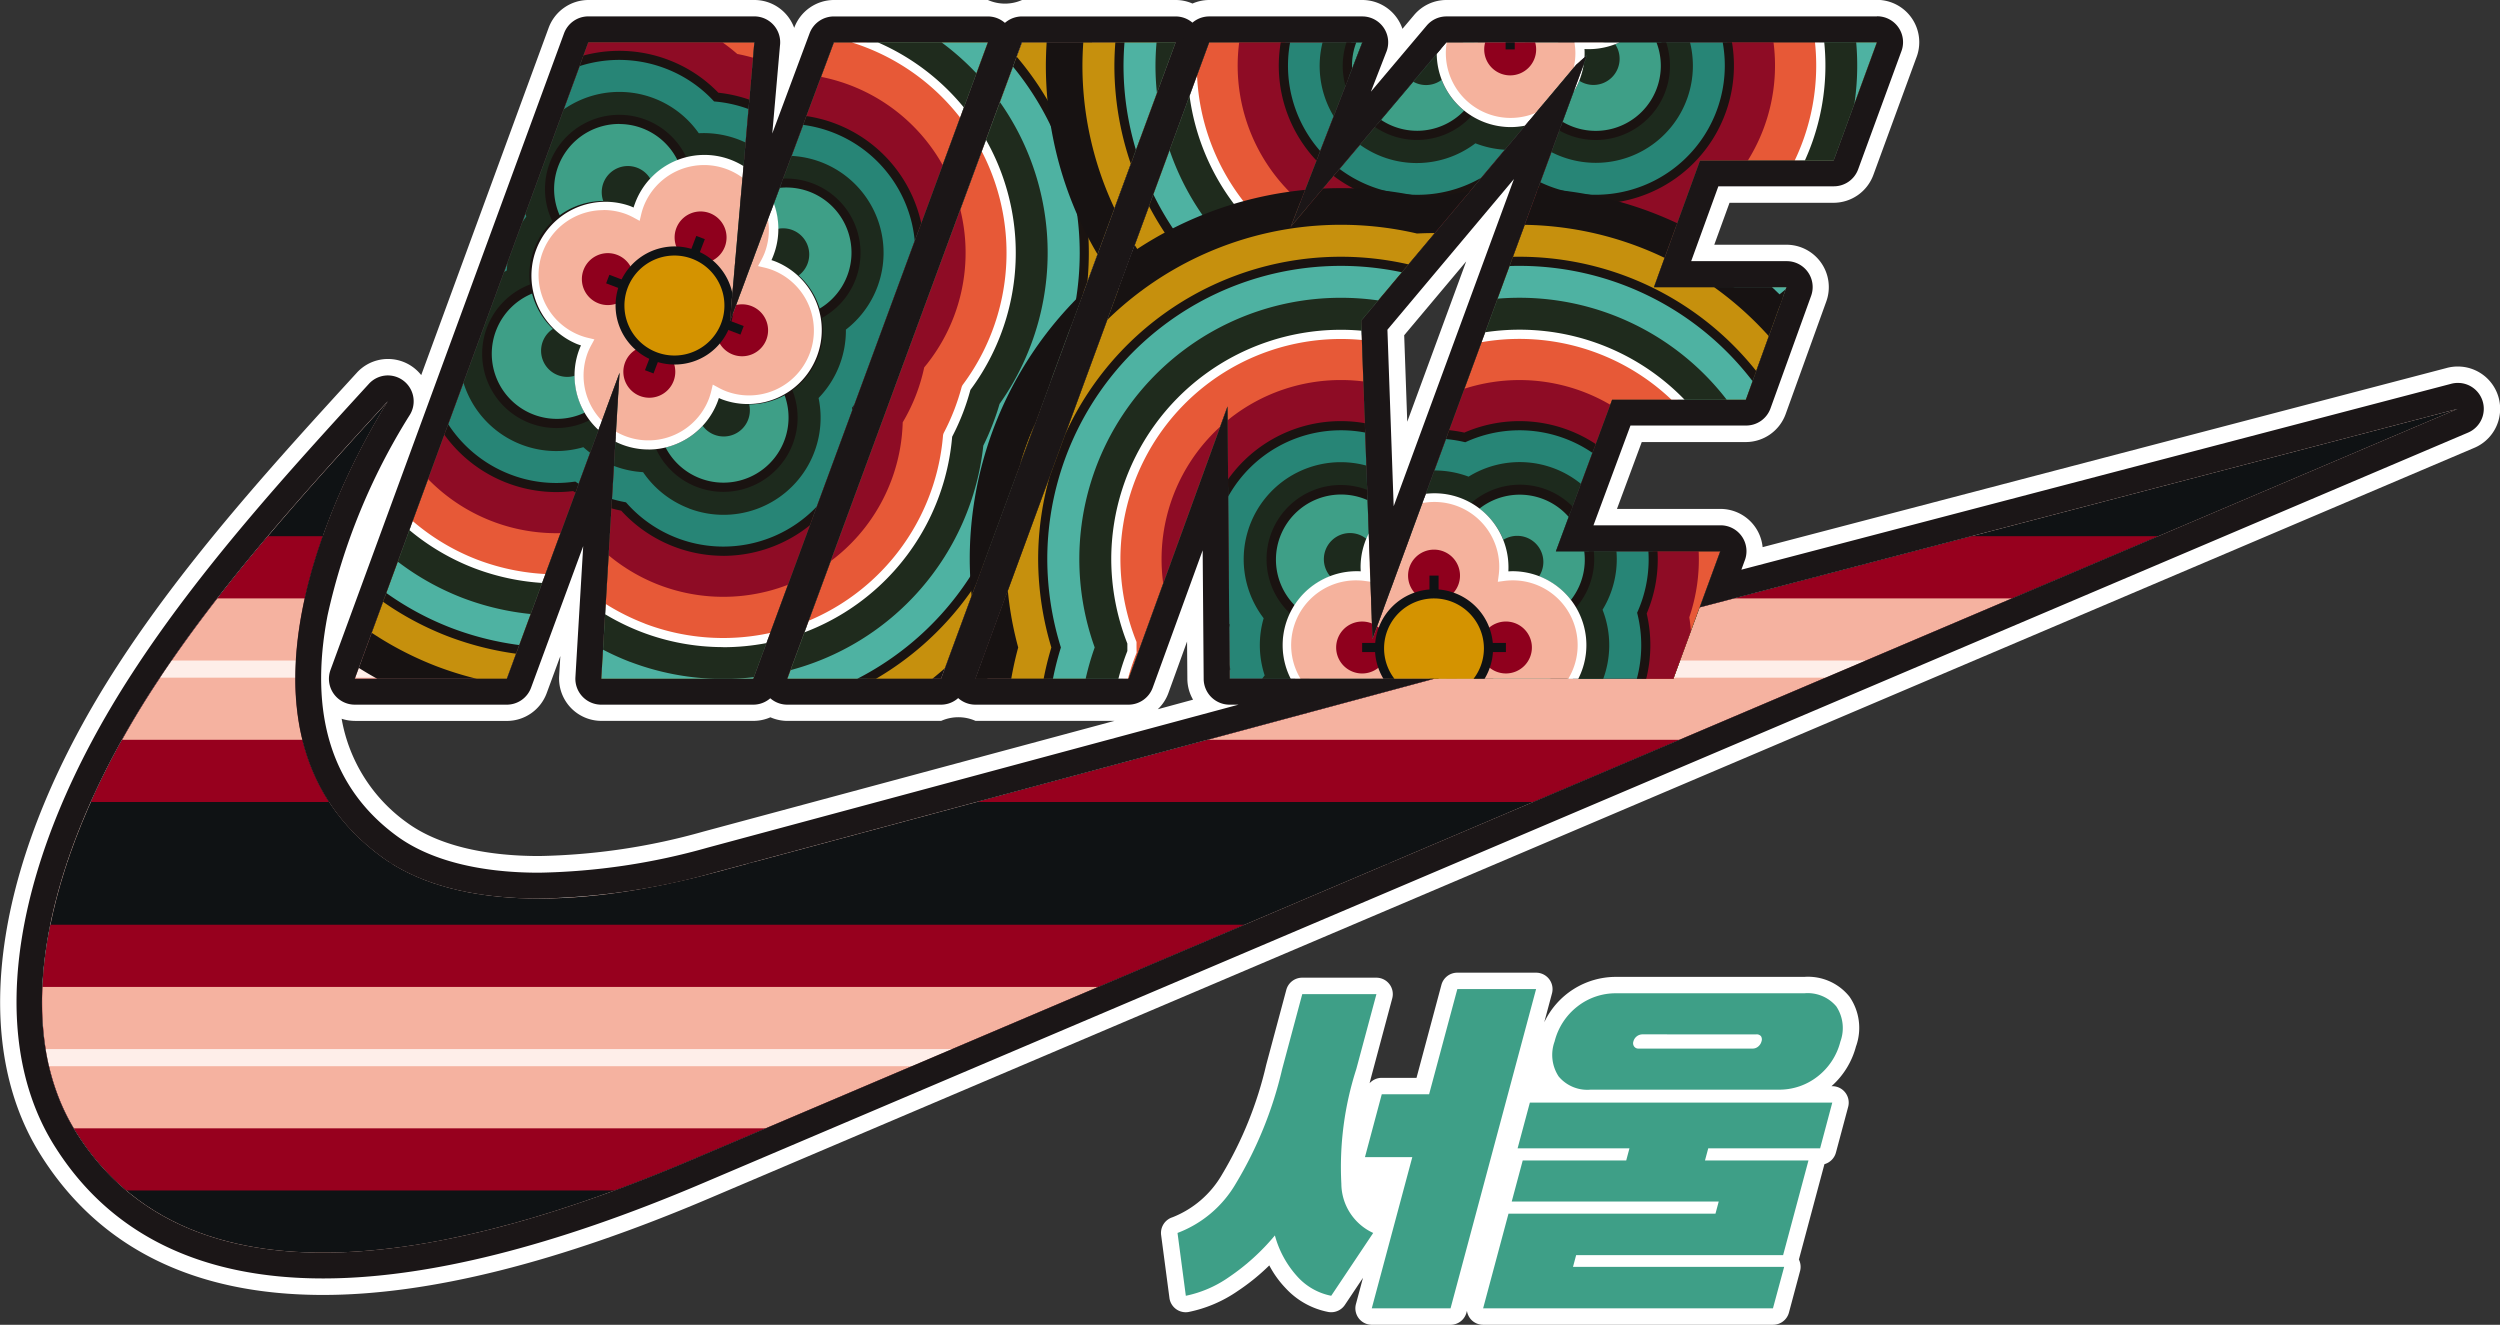 <svg xmlns="http://www.w3.org/2000/svg" xmlns:xlink="http://www.w3.org/1999/xlink" width="133.921" height="70.968" viewBox="0 0 133.921 70.968">
  <rect x="0" y="0" width="133.921" height="70.968" fill="#333333" stroke="none"/>
  <defs>
    <clipPath id="clip-path">
      <path id="패스_20328" data-name="패스 20328" d="M369.612,41.6,357.043,75.692h8.23L377.838,41.6Zm-10.075,0-5.574,14.97,1.31-14.97h-8.891L333.873,75.691h8.141L348.053,59.3l-.977,16.393h8.142L367.781,41.6Zm28.245,14.911L399.295,42.8l.591-.524-11.5,31.282ZM392.349,41.6,384,51.484l3.836-9.886h-8.2L367.117,75.691h8.2l5.3-14.589.114,14.589H391.7L353.139,86.076c-7.868,2.114-14.206,1.8-17.81-.831-9.252-6.754-2.232-20.366.317-24.416-4.537,4.961-9.049,9.931-12.565,15.353-5.518,8.5-7.883,17.792-4.15,23.772,6.714,10.764,22.824,5.832,33.057,1.475l94.528-40.195L405.924,71.866l1.095-3-8.8,0,3.01-8.12h7.164l2.177-6.031h-7.1l2.464-6.784h7.16L415.4,41.6Z" transform="translate(-317.122 -41.598)" fill="none"/>
    </clipPath>
    <clipPath id="clip-path-2">
      <path id="패스_20404" data-name="패스 20404" d="M377.68,41.6,365.112,75.692h8.23L385.906,41.6Zm-10.075,0-5.574,14.97,1.31-14.97H354.45L341.941,75.691h8.141L356.121,59.3l-.977,16.393h8.142L375.849,41.6ZM395.85,56.509,407.363,42.8l.591-.524-11.5,31.282ZM400.417,41.6l-8.345,9.886,3.836-9.886h-8.2L375.185,75.691h8.2l5.3-14.589.114,14.589h23.771l2.512-6.829-8.8,0,3.01-8.12h7.164l2.177-6.031h-7.1l2.464-6.784h7.16l2.32-6.334Z" transform="translate(-341.941 -41.598)" fill="none"/>
    </clipPath>
  </defs>
  <g id="NEM_8" transform="translate(0 0)">
    <line id="선_802" data-name="선 802" x2="0.001" transform="translate(85.02 2.947)" fill="#f6f6f6"/>
    <path id="패스_20322" data-name="패스 20322" d="M439.749,43.909h0Z" transform="translate(-354.729 -40.082)" fill="#f6f6f6"/>
    <path id="패스_20323" data-name="패스 20323" d="M414.319,38.238H391.262a2.263,2.263,0,0,0-1.733.805l-.624.74a2.271,2.271,0,0,0-2.148-1.545h-8.2a2.253,2.253,0,0,0-.9.19,2.228,2.228,0,0,0-.9-.19h-8.229a2.255,2.255,0,0,1-1.83,0h-8.245a2.278,2.278,0,0,0-2.125,1.477l-.006.017a2.271,2.271,0,0,0-2.131-1.494h-8.893a2.277,2.277,0,0,0-2.129,1.487l-6.827,18.607a2.267,2.267,0,0,0-1.751-.864h-.079a2.276,2.276,0,0,0-1.021.269h0a2.281,2.281,0,0,0-.585.452l-.008.009-.007.008c-4.263,4.661-9.095,9.945-12.792,15.648-6.554,10.094-8.114,19.891-4.171,26.206,3.124,5.007,8.223,7.546,15.159,7.546,5.661,0,12.628-1.745,20.71-5.185l94.487-40.177a2.268,2.268,0,0,0-.645-4.364c-.065-.005-.133-.009-.2-.009a2.257,2.257,0,0,0-.271.016,2.217,2.217,0,0,0-.343.068l-36.626,9.593a2.27,2.27,0,0,0-2.256-2.048l-5.547,0,1.328-3.582H407.3a2.273,2.273,0,0,0,2.133-1.5l2.177-6.032a2.269,2.269,0,0,0-2.133-3.038h-3.868l.817-2.247H412a2.276,2.276,0,0,0,2.13-1.488l2.295-6.263a2.27,2.27,0,0,0-2.1-3.119m-38.527,38a2.251,2.251,0,0,0,.569-.867l1-2.761.016,2a2.25,2.25,0,0,0,.305,1.115Zm-43.006.626h8.142a2.276,2.276,0,0,0,2.128-1.484l.733-1.99-.064,1.071a2.268,2.268,0,0,0,2.264,2.4h8.142a2.248,2.248,0,0,0,.91-.192,2.275,2.275,0,0,0,.917.193h8.23a2.264,2.264,0,0,1,1.843,0h7.44l-22.007,5.926a34.45,34.45,0,0,1-8.806,1.313c-3.032,0-5.479-.618-7.077-1.784a8.66,8.66,0,0,1-3.508-5.57,2.279,2.279,0,0,0,.713.115m56.206-20.659,3.321-3.954-3.157,8.588Z" transform="translate(-313.778 -38.238)" fill="#fff"/>
    <path id="패스_20324" data-name="패스 20324" d="M443.171,119.353a2.935,2.935,0,0,0-.362-2.629,2.841,2.841,0,0,0-2.424-1.06H430.33a4.245,4.245,0,0,0-3.873,2.435l.416-1.551a.882.882,0,0,0-.851-1.109H421.8a.881.881,0,0,0-.851.653l-1.334,4.98h-1.86a.882.882,0,0,0-.654.29q.066-.259.138-.528l1.076-4.017a.881.881,0,0,0-.851-1.11h-3.973a.881.881,0,0,0-.851.653l-1.077,4.017a20.416,20.416,0,0,1-2.368,5.877,5.311,5.311,0,0,1-2.651,2.287.881.881,0,0,0-.609.956l.445,3.366a.881.881,0,0,0,.873.766.828.828,0,0,0,.147-.013,7.108,7.108,0,0,0,2.646-1.13,11.373,11.373,0,0,0,1.683-1.366,5.364,5.364,0,0,0,.9,1.245,4.184,4.184,0,0,0,2.258,1.249.9.9,0,0,0,.158.014.882.882,0,0,0,.733-.392l.969-1.451-.377,1.407a.882.882,0,0,0,.851,1.109h4.22a.881.881,0,0,0,.851-.653l.025-.094a.871.871,0,0,0,.867.746h15.531a.882.882,0,0,0,.851-.653l.584-2.183a.886.886,0,0,0-.049-.655l0-.011,1.348-5.034c.007-.022.013-.045.019-.068a.882.882,0,0,0,.615-.621l.655-2.447a.881.881,0,0,0-.851-1.109h-.041a4.321,4.321,0,0,0,1.321-2.168" transform="translate(-343.735 -63.334)" fill="#fff"/>
    <path id="패스_20325" data-name="패스 20325" d="M354.45,41.6,341.941,75.691h8.142L356.121,59.3l-.978,16.393h8.142L375.85,41.6H367.6l-5.574,14.97L363.34,41.6Z" transform="translate(-322.933 -39.33)" fill="#f3a58f"/>
    <path id="패스_20326" data-name="패스 20326" d="M384.5,75.692,397.066,41.6H388.84L376.272,75.692Z" transform="translate(-334.094 -39.331)" fill="#f3a58f"/>
    <path id="패스_20327" data-name="패스 20327" d="M398.214,68.867l8.806,0-1.1,3,40.593-10.631-94.529,40.194c-10.233,4.357-26.343,9.289-33.056-1.475-3.734-5.98-1.369-15.272,4.15-23.771,3.515-5.423,8.027-10.392,12.564-15.354-2.549,4.051-9.569,17.663-.317,24.417,3.6,2.634,9.942,2.944,17.81.83L391.7,75.691H380.737l-.115-14.59-5.3,14.59h-8.2L379.64,41.6h8.2L384,51.485l8.345-9.887H415.4l-2.32,6.334h-7.16l-2.465,6.784h7.1l-2.176,6.031h-7.164ZM387.782,56.509l.6,17.05,11.5-31.282-.59.524Z" transform="translate(-314.865 -39.33)" fill="#f3a58f"/>
    <g id="그룹_11126" data-name="그룹 11126" transform="translate(2.257 2.268)">
      <g id="그룹_11125" data-name="그룹 11125" transform="translate(0 0)" clip-path="url(#clip-path)">
        <rect id="사각형_5800" data-name="사각형 5800" width="145.916" height="20.896" transform="translate(-37.121 43.938)" fill="#0f1214"/>
        <rect id="사각형_5801" data-name="사각형 5801" width="125.287" height="14.236" transform="translate(-26.806 47.269)" fill="#97001e"/>
        <rect id="사각형_5802" data-name="사각형 5802" width="104.658" height="7.576" transform="translate(-16.492 50.599)" fill="#f5b2a0"/>
        <rect id="사각형_5803" data-name="사각형 5803" width="84.03" height="0.917" transform="translate(-6.177 53.928)" fill="#feeee9"/>
        <rect id="사각형_5804" data-name="사각형 5804" width="175.244" height="25.367" transform="translate(-37.121 18.657)" fill="#0f1214"/>
        <rect id="사각형_5805" data-name="사각형 5805" width="150.47" height="14.236" transform="translate(-24.733 26.457)" fill="#97001e"/>
        <rect id="사각형_5806" data-name="사각형 5806" width="125.694" height="7.576" transform="translate(-12.345 29.787)" fill="#f5b2a0"/>
        <rect id="사각형_5807" data-name="사각형 5807" width="100.919" height="0.917" transform="translate(0.043 33.117)" fill="#feeee9"/>
      </g>
    </g>
    <g id="그룹_11128" data-name="그룹 11128" transform="translate(19.008 2.268)">
      <g id="그룹_11127" data-name="그룹 11127" transform="translate(0 0)" clip-path="url(#clip-path-2)">
        <path id="패스_20329" data-name="패스 20329" d="M350.219,74.482a20.281,20.281,0,0,1-4.259-2.255,20.373,20.373,0,0,1-4.685-1.159,19.9,19.9,0,0,1-11.484-25.661,20.3,20.3,0,0,1,2.222-4.211,20.247,20.247,0,0,1,1.147-4.616,19.886,19.886,0,0,1,29.467-9.541c.246.083.489.17.726.261q.168.065.335.132a19.885,19.885,0,0,1,13.755,30.335c-.065.188-.134.376-.2.561-.094.248-.2.5-.3.744a19.89,19.89,0,0,1-26.717,15.411" transform="translate(-337.566 -35.808)" fill="#171212"/>
        <path id="패스_20330" data-name="패스 20330" d="M351.86,73.6a18.278,18.278,0,0,1-4.236-2.315,18.326,18.326,0,0,1-4.709-1.1,17.943,17.943,0,0,1-10.353-23.135,18.256,18.256,0,0,1,2.281-4.189,18.261,18.261,0,0,1,1.088-4.639,17.927,17.927,0,0,1,26.774-8.463c.3.1.6.2.892.314q.257.1.512.2a17.926,17.926,0,0,1,12.5,27.575c-.08.244-.167.485-.257.721-.113.3-.237.6-.368.892A17.935,17.935,0,0,1,351.86,73.6" transform="translate(-338.509 -36.751)" fill="#c6900d"/>
        <path id="패스_20331" data-name="패스 20331" d="M353.5,72.71a16.233,16.233,0,0,1-4.089-2.3l-.252-.1a16.306,16.306,0,0,1-4.6-1.013,15.983,15.983,0,0,1-9.223-20.609,16.209,16.209,0,0,1,2.356-4.16A16.218,16.218,0,0,1,338.7,39.86a15.97,15.97,0,0,1,24.079-7.382c.359.109.715.231,1.061.363.23.088.46.182.687.281a15.972,15.972,0,0,1,11.246,24.811c-.095.3-.2.595-.308.883-.133.348-.28.7-.439,1.039A15.977,15.977,0,0,1,353.5,72.71" transform="translate(-339.452 -37.693)" fill="#4eb2a2"/>
        <path id="패스_20332" data-name="패스 20332" d="M359.058,73.885a16.127,16.127,0,0,1-5.762-1.066,16.529,16.529,0,0,1-4.124-2.314l-.185-.074a16.578,16.578,0,0,1-4.635-1.026,16.228,16.228,0,0,1-9.364-20.924,16.515,16.515,0,0,1,2.346-4.164,16.5,16.5,0,0,1,1.023-4.664,16.218,16.218,0,0,1,24.416-7.519c.354.109.7.229,1.039.358.223.085.446.175.666.271a16.214,16.214,0,0,1,11.4,25.156c-.091.288-.192.578-.3.863-.13.34-.275.684-.43,1.02a16.226,16.226,0,0,1-16.091,14.081m-5.549-44.177a15.78,15.78,0,0,0-14.695,10.12,16.027,16.027,0,0,0-1,4.6l0,.075-.047.059a16.027,16.027,0,0,0-2.32,4.1,15.738,15.738,0,0,0,9.082,20.293,16.07,16.07,0,0,0,4.533,1l.075.018.309.133a16.024,16.024,0,0,0,4.027,2.266,15.735,15.735,0,0,0,21.2-12.659l.02-.072c.157-.337.3-.682.432-1.023.109-.283.211-.574.3-.869l.031-.064a15.726,15.726,0,0,0-11.073-24.43l-.068-.019c-.223-.1-.45-.19-.676-.277-.337-.129-.688-.249-1.045-.358l-.07-.034a15.794,15.794,0,0,0-9.015-2.85" transform="translate(-339.334 -37.573)" fill="#1a1311"/>
        <path id="패스_20333" data-name="패스 20333" d="M355.141,71.825a14.208,14.208,0,0,1-3.813-2.2l-.2-.074q-.293-.111-.58-.236a14.231,14.231,0,0,1-4.355-.907A14.024,14.024,0,0,1,338.1,50.329a14.207,14.207,0,0,1,2.454-4.122,14.2,14.2,0,0,1,.915-4.706,14.014,14.014,0,0,1,21.381-6.3c.418.117.831.253,1.233.407.29.111.579.232.862.362a14.013,14.013,0,0,1,9.985,22.037c-.1.355-.223.707-.353,1.049-.153.4-.326.8-.516,1.184a14.018,14.018,0,0,1-18.925,11.58" transform="translate(-340.394 -38.636)" fill="#1f2b1d"/>
        <path id="패스_20334" data-name="패스 20334" d="M356.782,70.939a12.172,12.172,0,0,1-3.533-2.1c-.161-.053-.319-.111-.477-.171-.279-.106-.555-.223-.826-.351a12.052,12.052,0,0,1-8.661-20.233c.04-.113.081-.227.123-.339l.047-.119A12.045,12.045,0,0,1,359.8,36.18a11.971,11.971,0,0,1,3.122,1.761,12.3,12.3,0,0,1,1.409.442c.351.134.7.285,1.035.452a12.055,12.055,0,0,1,8.721,19.252,12.074,12.074,0,0,1-.992,2.546,12.064,12.064,0,0,1-16.314,10.307" transform="translate(-341.337 -39.579)" fill="#e75937"/>
        <path id="패스_20335" data-name="패스 20335" d="M360.945,71.858a12.24,12.24,0,0,1-4.371-.809,12.472,12.472,0,0,1-3.568-2.111c-.148-.05-.3-.1-.441-.159-.269-.1-.537-.216-.8-.336a12.5,12.5,0,0,1-4.14-.808,12.311,12.311,0,0,1-7.1-15.872,12.483,12.483,0,0,1,2.425-3.925q.054-.15.11-.3l.029-.076a12.461,12.461,0,0,1,.805-4.529A12.3,12.3,0,0,1,362.913,37.6a12.62,12.62,0,0,1,1.386.439c.343.131.684.279,1.014.44a12.3,12.3,0,0,1,8.879,19.6,12.26,12.26,0,0,1-.388,1.2,12.463,12.463,0,0,1-.589,1.309,12.313,12.313,0,0,1-12.271,11.275m-4.2-1.266a11.817,11.817,0,0,0,15.983-10.1l.028-.094a12.064,12.064,0,0,0,.588-1.3,12.212,12.212,0,0,0,.385-1.194l.04-.084a11.813,11.813,0,0,0-8.544-18.861l-.09-.024c-.329-.163-.67-.311-1.014-.443a12.222,12.222,0,0,0-1.381-.433l-.092-.045a11.811,11.811,0,0,0-18.3,5.095,11.951,11.951,0,0,0-.773,4.394v.048l-.063.162c-.042.111-.082.221-.122.333l-.051.084a11.985,11.985,0,0,0-2.362,3.806,11.82,11.82,0,0,0,6.821,15.24,12.011,12.011,0,0,0,4.027.776h.052l.048.022c.263.124.535.239.809.344.154.059.31.115.466.167l.081.046a12.011,12.011,0,0,0,3.462,2.057" transform="translate(-341.217 -39.461)" fill="#fff"/>
        <path id="패스_20336" data-name="패스 20336" d="M358.832,69.831a9.64,9.64,0,0,1-3.173-1.994c-.283-.079-.563-.171-.836-.276a9.546,9.546,0,0,1-1.13-.517,9.607,9.607,0,0,1-7.072-16.49c.074-.256.159-.51.253-.758q.105-.274.227-.542a9.6,9.6,0,0,1,13.006-9.612A9.521,9.521,0,0,1,363,41.38a9.706,9.706,0,0,1,2.887,1.047,9.608,9.608,0,0,1,7.128,15.744,9.68,9.68,0,0,1-1.151,2.941,9.614,9.614,0,0,1-13.03,8.719" transform="translate(-342.515 -40.757)" fill="#8e0c25"/>
        <path id="패스_20337" data-name="패스 20337" d="M360.883,68.724a7.126,7.126,0,0,1-2.791-1.925,7.212,7.212,0,0,1-2.644-1.08A7.163,7.163,0,0,1,347.8,56.07,7.188,7.188,0,0,1,350,53.051a7.143,7.143,0,0,1,.792-2.161,7.157,7.157,0,0,1,12.265-6.022,7.193,7.193,0,0,1,3.34,1.193A7.161,7.161,0,0,1,371.9,58.239a7.211,7.211,0,0,1-1.317,3.34,7.164,7.164,0,0,1-9.7,7.145" transform="translate(-343.694 -41.936)" fill="#278576"/>
        <path id="패스_20338" data-name="패스 20338" d="M363.313,69.324a7.419,7.419,0,0,1-5.467-2.418,7.375,7.375,0,0,1-1.178-.341,7.462,7.462,0,0,1-1.4-.709,7.41,7.41,0,0,1-7.815-9.991,7.421,7.421,0,0,1,2.2-3.065,7.392,7.392,0,0,1,.761-2.074,7.4,7.4,0,0,1,9.967-7.965,7.332,7.332,0,0,1,2.666,1.755,7.452,7.452,0,0,1,3.294,1.18,7.405,7.405,0,0,1,5.672,12.539,7.461,7.461,0,0,1-1.3,3.3,7.423,7.423,0,0,1-7.4,7.791m-7.925-3.977.077.051a6.9,6.9,0,0,0,1.377.71,6.977,6.977,0,0,0,1.176.333l.082.016.055.062a6.918,6.918,0,0,0,12.063-5.042l-.006-.088.052-.072a6.954,6.954,0,0,0,1.272-3.225l.01-.082.059-.059a6.916,6.916,0,0,0-5.32-11.762l-.082,0-.068-.047a6.963,6.963,0,0,0-3.225-1.152l-.092-.009-.063-.067a6.841,6.841,0,0,0-2.549-1.7,6.911,6.911,0,0,0-9.3,7.517l.013.083-.042.074a6.921,6.921,0,0,0-.765,2.088l-.017.088-.069.057a6.918,6.918,0,0,0,1.877,11.841,6.818,6.818,0,0,0,3.389.395Z" transform="translate(-343.575 -41.818)" fill="#1a1311"/>
        <path id="패스_20339" data-name="패스 20339" d="M362.524,67.839a5.223,5.223,0,0,1-2.447-1.936,5.214,5.214,0,0,1-3.2-1.338,5.2,5.2,0,0,1-4.1-9.469,5.19,5.19,0,0,1,1.042-2.883,5.2,5.2,0,0,1,9.242-4.466,5.216,5.216,0,0,1,3.719,1.3,5.2,5.2,0,0,1,4.161,9.22,5.2,5.2,0,0,1-1.463,3.664,5.2,5.2,0,0,1-6.95,5.914" transform="translate(-344.636 -42.878)" fill="#1d2a1d"/>
        <path id="패스_20340" data-name="패스 20340" d="M363,52.775a3.733,3.733,0,1,1-2.156-4.819A3.733,3.733,0,0,1,363,52.775m6.788-1.405a3.733,3.733,0,1,0,2.156,4.82,3.734,3.734,0,0,0-2.156-4.82m-12.315,5.414a3.734,3.734,0,1,0,2.157,4.82,3.733,3.733,0,0,0-2.157-4.82m8.945,3.414a3.733,3.733,0,1,0,2.156,4.819,3.733,3.733,0,0,0-2.156-4.819m1.1-5.241a3.716,3.716,0,1,0-4.8,2.147,3.716,3.716,0,0,0,4.8-2.147m-2.977,7.8a3.716,3.716,0,1,0-4.8,2.147,3.716,3.716,0,0,0,4.8-2.147m-4.558-10.186a3.716,3.716,0,1,0,2.147,4.8,3.717,3.717,0,0,0-2.147-4.8m7.8,2.977a3.716,3.716,0,1,0,2.147,4.8,3.716,3.716,0,0,0-2.147-4.8" transform="translate(-345.343 -43.585)" fill="#3e9f87"/>
        <path id="패스_20341" data-name="패스 20341" d="M364.962,67.546a3.975,3.975,0,0,1-3.6-2.293,3.964,3.964,0,0,1-3.568-1.541,3.976,3.976,0,1,1-3.187-7.275,3.97,3.97,0,0,1,1.2-3.381c-.017-.034-.034-.07-.049-.105A3.977,3.977,0,0,1,363,49.662,3.961,3.961,0,0,1,366.989,51a3.977,3.977,0,0,1,3.254,7.232,3.952,3.952,0,0,1-1.578,3.876,3.976,3.976,0,0,1-3.7,5.438m-3.094-2.38a3.488,3.488,0,0,0,6.377-2.793,3.953,3.953,0,0,1-3.317.229c-.068-.026-.136-.054-.2-.084q-.033.1-.073.207a3.96,3.96,0,0,1-2.785,2.441m-3.641-1.7a3.469,3.469,0,0,0,2.953,1.315,3.969,3.969,0,0,1,1.471-4.442,3.956,3.956,0,0,1-.2-2.157c-.083-.039-.168-.076-.256-.109s-.174-.062-.262-.088a3.937,3.937,0,0,1-1.769,1.56c-.064.028-.128.055-.193.08a3.98,3.98,0,0,1-1.739,3.842m4.633-2.675a3.482,3.482,0,0,0-1.188,3.92,3.471,3.471,0,0,0,2.524-2.157q.05-.131.089-.263a3.954,3.954,0,0,1-1.425-1.5m-8.153-3.865a3.487,3.487,0,1,0,2.818,6.377,3.973,3.973,0,0,1-.273-3.4c.026-.069.054-.136.084-.2-.07-.023-.138-.047-.207-.073a3.935,3.935,0,0,1-2.2-2.083,4.019,4.019,0,0,1-.219-.619m3.111,2.9c-.039.084-.076.169-.109.255a3.464,3.464,0,0,0,.244,2.983,3.491,3.491,0,0,0,1.539-3.288,3.893,3.893,0,0,1-1.674.049m7.031,2.216c.083.04.168.076.255.109a3.469,3.469,0,0,0,2.943-.221,3.488,3.488,0,0,0-3.326-1.837,3.916,3.916,0,0,1,.128,1.948m-1.578-1.515a3.439,3.439,0,0,0,1.124,1.257,3.439,3.439,0,0,0-.167-1.619,3.53,3.53,0,0,0-.957.362m1.7-.931a3.971,3.971,0,0,1,3.482,2.066,3.468,3.468,0,0,0,1.328-3.21,3.976,3.976,0,0,1-4.532-1.2,3.906,3.906,0,0,1-2.044.161q-.06.126-.109.255c-.033.087-.063.175-.088.263a3.931,3.931,0,0,1,1.522,1.688,3.994,3.994,0,0,1,.441-.024M362.9,58.438a3.432,3.432,0,0,0,.173,1.635,4,4,0,0,1,.956-.369,3.444,3.444,0,0,0-1.129-1.266m-4.824.929a3.441,3.441,0,0,0,1.328-.078,3.561,3.561,0,0,0-.2-.56c-.049-.109-.1-.215-.161-.318a3.442,3.442,0,0,0-.97.956m-2.9-2.6a3.5,3.5,0,0,0,.2.572,3.445,3.445,0,0,0,1.931,1.825c.086.033.174.063.263.089a3.918,3.918,0,0,1,1.207-1.253,3.489,3.489,0,0,0-3.6-1.233m4.3,1.4c.065.115.126.234.181.356a4.005,4.005,0,0,1,.215.6l.091-.039a3.451,3.451,0,0,0,1.458-1.222,3.452,3.452,0,0,0-1.883.273l-.061.028m6.245-1.125a3.5,3.5,0,0,0,3.963.912,3.466,3.466,0,0,0-2.1-2.3c-.087-.034-.175-.063-.263-.089a3.924,3.924,0,0,1-1.6,1.478m-9.691-.872a3.957,3.957,0,0,1,1.414.262h0a3.95,3.95,0,0,1,1.76,1.323c.044-.022.088-.043.133-.063a3.935,3.935,0,0,1,2.341-.28c.039-.083.076-.168.109-.254s.063-.174.089-.263a3.928,3.928,0,0,1-1.533-1.71,3.983,3.983,0,0,1-4.282-1.692,3.476,3.476,0,0,0-.972,2.791,3.948,3.948,0,0,1,.94-.113m11.727-.975a3.956,3.956,0,0,1,2.372,2.535,3.488,3.488,0,0,0-2.838-6.322,3.96,3.96,0,0,1,.344,3.512c-.026.069-.054.136-.084.2.069.022.138.047.207.072m-5.6,2.339c.07.022.138.047.207.072s.136.055.2.084c.022-.069.046-.138.072-.207s.054-.136.084-.2c-.069-.023-.138-.047-.207-.073s-.136-.054-.2-.084q-.033.1-.073.207c-.026.069-.054.136-.084.2m1.307-.585a3.424,3.424,0,0,0,1.49-.124,3.973,3.973,0,0,1-.412-.9,3.444,3.444,0,0,0-1.079,1.024m-1.029-.307c.084.04.169.076.256.109s.174.063.263.089a3.922,3.922,0,0,1,1.467-1.409,3.972,3.972,0,0,1,2.1-4.234,3.472,3.472,0,0,0-3.339-1.081,3.98,3.98,0,0,1-1.064,4.1,3.955,3.955,0,0,1,.319,2.422m2.548-.942a3.491,3.491,0,0,0,.169.458,3.547,3.547,0,0,0,.265.486,3.445,3.445,0,0,0,1.389-1.191,3.431,3.431,0,0,0-1.822.246m-4.172-.665a3.433,3.433,0,0,0,1.171,1.348,3.446,3.446,0,0,0-.255-1.842,4.033,4.033,0,0,1-.711.409c-.068.03-.136.059-.205.085m6.012-3.443a3.489,3.489,0,0,0-1.944,3.622,3.933,3.933,0,0,1,2.185-.214c.039-.083.076-.168.109-.254a3.468,3.468,0,0,0-.349-3.153M356.43,53.169a3.483,3.483,0,0,0,3.728,1.56,3.931,3.931,0,0,1-.125-1.938c-.083-.04-.168-.076-.255-.109h0a3.475,3.475,0,0,0-3.348.488m4.057-.121a3.435,3.435,0,0,0,.139,1.539,3.527,3.527,0,0,0,.872-.481,3.446,3.446,0,0,0-1.011-1.058m.109-.51a3.951,3.951,0,0,1,1.273,1.243,3.485,3.485,0,0,0,.842-3.52c-.068.026-.135.053-.2.083a3.449,3.449,0,0,0-1.826,1.931c-.033.087-.063.175-.088.263m-1.2-4.7a3.486,3.486,0,0,0-3.2,4.894,3.96,3.96,0,0,1,3.753-.507c.069.026.136.054.2.084q.033-.1.073-.207a3.937,3.937,0,0,1,2.083-2.2c.072-.032.146-.062.219-.09a3.486,3.486,0,0,0-3.135-1.97" transform="translate(-345.225 -43.467)" fill="#1a1311"/>
        <path id="패스_20342" data-name="패스 20342" d="M375.842,59.038a1.4,1.4,0,1,1,.7-1.845,1.4,1.4,0,0,1-.7,1.845" transform="translate(-352.322 -46.4)" fill="#1d2a1d"/>
        <path id="패스_20343" data-name="패스 20343" d="M358.709,66.679a1.4,1.4,0,1,1,.7-1.845,1.4,1.4,0,0,1-.7,1.845" transform="translate(-346.753 -48.883)" fill="#1d2a1d"/>
        <path id="패스_20344" data-name="패스 20344" d="M361.664,53.4a1.4,1.4,0,1,1,1.845.7,1.395,1.395,0,0,1-1.845-.7" transform="translate(-348.313 -44.795)" fill="#1d2a1d"/>
        <path id="패스_20345" data-name="패스 20345" d="M371.118,71.415a1.4,1.4,0,1,0-1.845-.7,1.4,1.4,0,0,0,1.845.7" transform="translate(-350.787 -50.423)" fill="#1d2a1d"/>
        <path id="패스_20346" data-name="패스 20346" d="M369.005,56.61a3.745,3.745,0,0,0-.475-.142,3.716,3.716,0,1,0-6.876-2.624,3.589,3.589,0,0,0-.449-.211,3.716,3.716,0,1,0-2.175,7.087,3.592,3.592,0,0,0-.211.449,3.716,3.716,0,1,0,7.087,2.175,3.715,3.715,0,1,0,3.1-6.734m-5.864,2.269a3.69,3.69,0,0,0,.211-.449,3.745,3.745,0,0,0,.142-.475,3.69,3.69,0,0,0,.449.211,3.606,3.606,0,0,0,.475.142,3.746,3.746,0,0,0-.211.449,3.82,3.82,0,0,0-.142.475,3.694,3.694,0,0,0-.449-.211,3.854,3.854,0,0,0-.475-.142" transform="translate(-346.564 -44.647)" fill="#f5b29d"/>
        <path id="패스_20347" data-name="패스 20347" d="M362.175,66.34a3.964,3.964,0,0,1-3.7-5.376c.026-.067.054-.134.086-.2-.073-.022-.142-.046-.209-.071a3.962,3.962,0,0,1,2.825-7.4c.067.026.134.054.2.086.022-.073.046-.142.072-.209a3.961,3.961,0,1,1,7.4,2.825c-.026.067-.053.135-.086.2.073.022.142.047.209.072a3.961,3.961,0,0,1-2.825,7.4c-.067-.025-.134-.053-.2-.085-.022.072-.046.141-.072.208a3.972,3.972,0,0,1-3.7,2.552m-2.409-12.824a3.471,3.471,0,0,0-1.242,6.715,3.327,3.327,0,0,0,.444.134l.311.074-.152.281a3.569,3.569,0,0,0-.2.419,3.472,3.472,0,1,0,6.488,2.476,3.5,3.5,0,0,0,.132-.443l.074-.311.281.152a3.574,3.574,0,0,0,.42.2A3.473,3.473,0,0,0,368.8,56.72a3.523,3.523,0,0,0-.444-.132l-.312-.074.153-.281a3.41,3.41,0,0,0,.2-.42,3.472,3.472,0,1,0-6.488-2.476,3.571,3.571,0,0,0-.132.445l-.074.31-.281-.153a3.623,3.623,0,0,0-.42-.2,3.464,3.464,0,0,0-1.234-.227m4.346,5.966-.281-.153a3.489,3.489,0,0,0-.419-.2,3.321,3.321,0,0,0-.445-.133l-.31-.074.152-.281a3.114,3.114,0,0,0,.329-.863l.074-.312.281.154a3.4,3.4,0,0,0,.419.2,3.3,3.3,0,0,0,.444.134l.312.074-.153.281a3.058,3.058,0,0,0-.33.864Zm-.735-.879c.074.024.142.047.209.072s.134.055.2.086c.022-.074.046-.142.072-.209s.054-.134.086-.2c-.073-.022-.142-.046-.209-.071s-.134-.054-.2-.086c-.022.072-.046.142-.072.209s-.054.134-.086.2" transform="translate(-346.446 -44.529)" fill="#fff"/>
        <path id="패스_20348" data-name="패스 20348" d="M370.01,56.915a1.391,1.391,0,1,1-.8-1.8,1.391,1.391,0,0,1,.8,1.8" transform="translate(-350.191 -45.963)" fill="#8f001d"/>
        <path id="패스_20349" data-name="패스 20349" d="M365.941,67.578a1.391,1.391,0,1,1-.8-1.8,1.391,1.391,0,0,1,.8,1.8" transform="translate(-348.868 -49.43)" fill="#8f001d"/>
        <path id="패스_20350" data-name="패스 20350" d="M360.848,61.016a1.391,1.391,0,1,1,1.8-.8,1.39,1.39,0,0,1-1.8.8" transform="translate(-347.796 -47.035)" fill="#8f001d"/>
        <rect id="사각형_5808" data-name="사각형 5808" width="7.702" height="0.489" transform="matrix(0.357, -0.934, 0.934, 0.357, 15.542, 17.563)" fill="#0f1214"/>
        <path id="패스_20351" data-name="패스 20351" d="M373.307,64.281a1.391,1.391,0,1,0-1.8.8,1.391,1.391,0,0,0,1.8-.8" transform="translate(-351.262 -48.358)" fill="#8f001d"/>
        <rect id="사각형_5809" data-name="사각형 5809" width="0.489" height="7.702" transform="translate(13.461 12.909) rotate(-69.107)" fill="#0f1214"/>
        <path id="패스_20352" data-name="패스 20352" d="M368.642,62.119a2.918,2.918,0,1,1-1.686-3.767,2.919,2.919,0,0,1,1.686,3.767" transform="translate(-348.786 -46.982)" fill="#d49300"/>
        <path id="패스_20353" data-name="패스 20353" d="M365.794,64.122a3.163,3.163,0,1,1,2.959-2.035,3.151,3.151,0,0,1-2.959,2.035m0-5.838a2.678,2.678,0,1,0,.954.178,2.665,2.665,0,0,0-.954-.178" transform="translate(-348.668 -46.863)" fill="#0f1214"/>
        <path id="패스_20354" data-name="패스 20354" d="M426.242,49.208a20.271,20.271,0,0,1-4.783-.588,20.328,20.328,0,0,1-4.791.588,19.9,19.9,0,0,1-19.88-19.879,20.321,20.321,0,0,1,.574-4.727,20.284,20.284,0,0,1-.574-4.722A19.886,19.886,0,0,1,420.917.459c.259-.01.517-.016.771-.016.12,0,.24,0,.361,0a19.884,19.884,0,0,1,23.667,23.437c.007.2.009.4.009.6,0,.265-.005.534-.016.8a19.892,19.892,0,0,1-19.466,23.925" transform="translate(-359.771 -28.076)" fill="#171212"/>
        <path id="패스_20355" data-name="패스 20355" d="M427.185,48.193a18.245,18.245,0,0,1-4.782-.653,18.31,18.31,0,0,1-4.791.653,17.942,17.942,0,0,1-17.922-17.922,18.269,18.269,0,0,1,.638-4.727,18.244,18.244,0,0,1-.638-4.722,17.93,17.93,0,0,1,22-17.455c.319-.016.635-.024.946-.024q.275,0,.552.008a17.928,17.928,0,0,1,21.511,21.306c.011.256.017.512.017.765,0,.318-.009.641-.026.964a17.937,17.937,0,0,1-17.5,21.807" transform="translate(-360.714 -29.018)" fill="#c6900d"/>
        <path id="패스_20356" data-name="패스 20356" d="M428.128,47.178a16.244,16.244,0,0,1-4.641-.691l-.271,0a16.28,16.28,0,0,1-4.662.7,15.983,15.983,0,0,1-15.965-15.965,16.2,16.2,0,0,1,.718-4.726,16.193,16.193,0,0,1-.718-4.722A15.97,15.97,0,0,1,422.453,6.281c.375-.026.75-.039,1.12-.039.247,0,.5.006.742.018a15.97,15.97,0,0,1,19.353,19.17c.019.314.028.626.028.935,0,.373-.013.751-.039,1.128a15.977,15.977,0,0,1-15.529,19.687" transform="translate(-361.657 -29.96)" fill="#4eb2a2"/>
        <path id="패스_20357" data-name="패스 20357" d="M428.01,47.306a16.54,16.54,0,0,1-4.678-.692l-.2,0a16.593,16.593,0,0,1-4.7.694A16.228,16.228,0,0,1,402.227,31.1a16.542,16.542,0,0,1,.707-4.727,16.52,16.52,0,0,1-.707-4.722,16.216,16.216,0,0,1,20.129-15.73,16.566,16.566,0,0,1,1.818-.021A16.218,16.218,0,0,1,443.8,25.333c.018.306.026.612.026.914,0,.364-.013.737-.037,1.107A16.225,16.225,0,0,1,428.01,47.306m-4.945-1.185.375.015a16.033,16.033,0,0,0,4.57.681A15.733,15.733,0,0,0,443.3,27.431l-.009-.036,0-.037c.026-.371.039-.744.039-1.11,0-.3-.009-.612-.027-.921l0-.036.008-.034A15.727,15.727,0,0,0,424.256,6.38l-.034.008h-.036a15.62,15.62,0,0,0-1.835.021l-.038,0-.038-.009a15.728,15.728,0,0,0-19.559,15.246,16.025,16.025,0,0,0,.707,4.65l.022.072-.022.072a16.047,16.047,0,0,0-.707,4.655,15.738,15.738,0,0,0,15.721,15.72,16.1,16.1,0,0,0,4.591-.684Z" transform="translate(-361.539 -29.843)" fill="#1a1311"/>
        <path id="패스_20358" data-name="패스 20358" d="M429.07,46.164a14.232,14.232,0,0,1-4.346-.692h-.209c-.209,0-.418,0-.626-.014a14.237,14.237,0,0,1-4.392.705,14.024,14.024,0,0,1-14.009-14.007,14.175,14.175,0,0,1,.823-4.727A14,14,0,0,1,419.5,8.7a14,14,0,0,1,3.722.5c.432-.039.866-.059,1.3-.059.31,0,.624.009.935.03A14.015,14.015,0,0,1,442.638,26.2c.029.371.044.74.044,1.107,0,.429-.02.862-.059,1.29A14.019,14.019,0,0,1,429.07,46.164" transform="translate(-362.599 -30.903)" fill="#1f2b1d"/>
        <path id="패스_20359" data-name="패스 20359" d="M430.013,45.15a12.177,12.177,0,0,1-4.05-.7c-.169.007-.337.011-.505.011-.3,0-.6-.011-.9-.034a12.194,12.194,0,0,1-4.122.725,12.051,12.051,0,0,1-11.184-16.54c0-.12-.005-.24-.005-.36,0-.043,0-.086,0-.128A12.046,12.046,0,0,1,420.439,11.6a11.987,11.987,0,0,1,3.545.532,12.213,12.213,0,0,1,1.474-.089c.376,0,.753.018,1.128.053A12.058,12.058,0,0,1,441.6,26.971a12.164,12.164,0,0,1-.02,2.733A12.064,12.064,0,0,1,430.013,45.15" transform="translate(-363.542 -31.846)" fill="#e75937"/>
        <path id="패스_20360" data-name="패스 20360" d="M429.9,45.277a12.482,12.482,0,0,1-4.087-.7,12,12,0,0,1-1.332-.021,12.511,12.511,0,0,1-4.156.721,12.309,12.309,0,0,1-12.295-12.3,12.456,12.456,0,0,1,.866-4.532c0-.106,0-.211,0-.317v-.082a12.455,12.455,0,0,1-.862-4.518,12.3,12.3,0,0,1,15.863-11.769,12.5,12.5,0,0,1,2.556-.035,12.3,12.3,0,0,1,15.285,15.147,12.271,12.271,0,0,1-.019,2.69A12.306,12.306,0,0,1,429.9,45.277m-4.012-1.193.045.016a12,12,0,0,0,3.968.688,11.818,11.818,0,0,0,11.332-15.133l-.014-.048.006-.05a11.831,11.831,0,0,0,.019-2.677l0-.047.013-.046a11.812,11.812,0,0,0-14.708-14.575l-.045.013-.047,0a12.024,12.024,0,0,0-2.55.036l-.052.007-.05-.016a11.81,11.81,0,0,0-15.279,11.285,11.955,11.955,0,0,0,.846,4.382l.018.045v.173c0,.118,0,.236.006.354v.051l-.018.047a11.967,11.967,0,0,0-.85,4.4,11.82,11.82,0,0,0,11.806,11.806,12.013,12.013,0,0,0,4.039-.71l.049-.018.053,0a11.8,11.8,0,0,0,1.373.022Z" transform="translate(-363.424 -31.728)" fill="#fff"/>
        <path id="패스_20361" data-name="패스 20361" d="M431.191,43.881a9.627,9.627,0,0,1-3.676-.732q-.439.042-.879.041a9.628,9.628,0,0,1-1.24-.08,9.607,9.607,0,0,1-12.488-12.884q-.033-.4-.033-.8,0-.293.018-.587a9.6,9.6,0,0,1,8.725-13.617,9.5,9.5,0,0,1,3.321.593,9.659,9.659,0,0,1,3.071-.051,9.609,9.609,0,0,1,12.273,12.167,9.662,9.662,0,0,1-.027,3.158,9.613,9.613,0,0,1-9.064,12.792" transform="translate(-364.72 -33.024)" fill="#8e0c25"/>
        <path id="패스_20362" data-name="패스 20362" d="M432.37,42.614a7.129,7.129,0,0,1-3.294-.8,7.174,7.174,0,0,1-2.855-.067,7.163,7.163,0,0,1-10.584-6.288,7.186,7.186,0,0,1,.972-3.6,7.1,7.1,0,0,1-.031-2.3,7.156,7.156,0,0,1,6.218-10.7,7.129,7.129,0,0,1,3.093.7,7.2,7.2,0,0,1,3.546-.076,7.161,7.161,0,0,1,9.488,9.413,7.2,7.2,0,0,1-.04,3.59,7.165,7.165,0,0,1-6.514,10.135" transform="translate(-365.898 -34.203)" fill="#278576"/>
        <path id="패스_20363" data-name="패스 20363" d="M432.252,42.741a7.321,7.321,0,0,1-3.332-.792,7.476,7.476,0,0,1-2.781-.063,7.293,7.293,0,0,1-3.461.856,7.405,7.405,0,0,1-6.443-11.051,7.41,7.41,0,0,1-.029-2.208,7.4,7.4,0,0,1,6.472-11,7.328,7.328,0,0,1,3.116.688,7.481,7.481,0,0,1,3.5-.073,7.406,7.406,0,0,1,9.77,9.692,7.457,7.457,0,0,1-.038,3.546,7.408,7.408,0,0,1-6.772,10.4M429,41.437l.074.038a6.828,6.828,0,0,0,3.18.775,6.919,6.919,0,0,0,6.291-9.788l-.036-.08.023-.085a6.964,6.964,0,0,0,.038-3.467l-.02-.081.034-.076a6.917,6.917,0,0,0-9.164-9.092l-.075.034-.08-.018a6.967,6.967,0,0,0-3.424.073l-.088.025-.083-.04a6.849,6.849,0,0,0-2.988-.68,6.912,6.912,0,0,0-6.005,10.337l.042.074-.013.084a6.92,6.92,0,0,0,.03,2.223l.016.088-.045.078a6.915,6.915,0,0,0,5.976,10.393,6.811,6.811,0,0,0,3.308-.84l.082-.045.09.021a6.981,6.981,0,0,0,2.758.064Z" transform="translate(-365.781 -34.085)" fill="#1a1311"/>
        <path id="패스_20364" data-name="패스 20364" d="M433.312,41.6a5.224,5.224,0,0,1-2.976-.937,5.2,5.2,0,0,1-3.468-.109,5.2,5.2,0,0,1-7.21-7.383A5.187,5.187,0,0,1,419.6,30.1a5.2,5.2,0,0,1,7.041-7.468,5.208,5.208,0,0,1,3.937-.116,5.2,5.2,0,0,1,7.176,7.131A5.206,5.206,0,0,1,437.7,33.6a5.2,5.2,0,0,1-4.385,8" transform="translate(-366.841 -35.145)" fill="#1d2a1d"/>
        <path id="패스_20365" data-name="패스 20365" d="M428.179,27.656a3.734,3.734,0,1,1-3.734-3.734,3.734,3.734,0,0,1,3.734,3.734m5.841-3.734a3.734,3.734,0,1,0,3.733,3.734,3.734,3.734,0,0,0-3.733-3.734m-9.574,9.45a3.733,3.733,0,1,0,3.734,3.733,3.733,3.733,0,0,0-3.734-3.733m9.574,0a3.733,3.733,0,1,0,3.733,3.733,3.733,3.733,0,0,0-3.733-3.733m-.838-5.29a3.717,3.717,0,1,0-3.717,3.716,3.717,3.717,0,0,0,3.717-3.716m0,8.349a3.717,3.717,0,1,0-3.717,3.716,3.717,3.717,0,0,0,3.717-3.716m-7.891-7.891a3.716,3.716,0,1,0,3.717,3.717,3.717,3.717,0,0,0-3.717-3.717m8.349,0a3.716,3.716,0,1,0,3.717,3.717,3.717,3.717,0,0,0-3.717-3.717" transform="translate(-367.548 -35.852)" fill="#3e9f87"/>
        <path id="패스_20366" data-name="패스 20366" d="M433.9,40.965a3.963,3.963,0,0,1-2.764-1.12,3.953,3.953,0,0,1-3.881-.169,3.976,3.976,0,1,1-5.571-5.66,3.953,3.953,0,0,1-.086-3.586,3.976,3.976,0,1,1,5.51-5.733,3.954,3.954,0,0,1,4.2-.173,3.976,3.976,0,0,1,5.619,5.594,3.956,3.956,0,0,1-.091,4.187,3.976,3.976,0,0,1-2.935,6.661m-2.326-1.38a3.487,3.487,0,0,0,4.961-4.882,3.952,3.952,0,0,1-3.016,1.4c-.074,0-.146,0-.219-.006,0,.072.006.146.006.219a3.96,3.96,0,0,1-1.732,3.273m-9.628-5.148a3.487,3.487,0,1,0,4.907,4.952,3.954,3.954,0,0,1-1.469-3.077c0-.074,0-.147.006-.219-.073,0-.146.006-.219.006a3.957,3.957,0,0,1-3.224-1.662m5.619,4.855a3.471,3.471,0,0,0,3.227.175,3.972,3.972,0,0,1-.21-4.675,3.952,3.952,0,0,1-.96-1.942,3.461,3.461,0,0,0-.555,0,3.964,3.964,0,0,1-1.25,2.231,3.972,3.972,0,0,1-.252,4.21m3.375-4.151a3.482,3.482,0,0,0,.288,4.087,3.472,3.472,0,0,0,1.589-2.916c0-.094,0-.186-.011-.277a3.945,3.945,0,0,1-1.866-.894m-5.056.894c-.007.091-.011.184-.011.277a3.467,3.467,0,0,0,1.291,2.7,3.481,3.481,0,0,0,.263-3.62,3.952,3.952,0,0,1-1.544.643m7.358-.436c.092.007.184.011.277.011a3.469,3.469,0,0,0,2.669-1.254,3.486,3.486,0,0,0-3.763-.531,3.952,3.952,0,0,1,.817,1.774M422.33,34.129a3.471,3.471,0,0,0,2.843,1.481c.093,0,.186,0,.277-.011a3.947,3.947,0,0,1,.681-1.6,3.482,3.482,0,0,0-3.8.127m4.2.155a3.466,3.466,0,0,0-.564,1.234,3.443,3.443,0,0,0,1.208-.545,3.5,3.5,0,0,0-.644-.689m4.7.461a3.466,3.466,0,0,0,1.5.773,3.46,3.46,0,0,0-.734-1.45,3.525,3.525,0,0,0-.763.677m-4.386-.836a4.04,4.04,0,0,1,.709.754,3.474,3.474,0,0,0,1-1.73,3.473,3.473,0,0,0-1.708.977m3.3-.977a3.452,3.452,0,0,0,.744,1.464,4.019,4.019,0,0,1,.759-.684,3.471,3.471,0,0,0-1.5-.78m3.761.077a3.958,3.958,0,0,1,2.576.949,3.468,3.468,0,0,0,.1-3.474,3.971,3.971,0,0,1-4.662.5,3.937,3.937,0,0,1-1.85.879c-.007.092-.011.184-.011.278s0,.186.011.277a3.955,3.955,0,0,1,2.022,1.034,3.957,3.957,0,0,1,1.82-.441m-11.914-2.255a3.469,3.469,0,0,0,.088,2.955,3.972,3.972,0,0,1,4.368-.089,3.956,3.956,0,0,1,2.189-1.2c.007-.092.011-.184.011-.277s0-.186-.011-.278a3.951,3.951,0,0,1-2.042-1.053,3.972,3.972,0,0,1-4.6-.053m7.359,1.6c.074,0,.146,0,.219.006,0-.073-.006-.146-.006-.219s0-.147.006-.219a4.323,4.323,0,0,1-.439,0c0,.072.006.146.006.219s0,.146-.006.219c.072,0,.146-.006.219-.006m-.277-.927a3.461,3.461,0,0,0,.555,0,3.949,3.949,0,0,1,.869-1.837,3.971,3.971,0,0,1,.45-4.706,3.467,3.467,0,0,0-3.5.182,3.97,3.97,0,0,1,.466,4.211,3.959,3.959,0,0,1,1.164,2.15m-2.09-.923a3.467,3.467,0,0,0,1.573.843,3.463,3.463,0,0,0-.9-1.63,4.009,4.009,0,0,1-.676.787m3.8-.5a3.461,3.461,0,0,0-.642,1.338,3.463,3.463,0,0,0,1.344-.647,4.054,4.054,0,0,1-.7-.691m1.495.62a3.485,3.485,0,0,0,4.027-.561,3.469,3.469,0,0,0-2.783-1.4c-.094,0-.186,0-.277.011a3.957,3.957,0,0,1-.966,1.948m-10.06-.31a3.482,3.482,0,0,0,4.04.127,3.957,3.957,0,0,1-.809-1.765c-.092-.007-.184-.011-.277-.011a3.473,3.473,0,0,0-2.954,1.649m8.9-.679a3.519,3.519,0,0,0,.739.726,3.471,3.471,0,0,0,.872-1.6,3.48,3.48,0,0,0-1.611.879m-5.149-.879a3.46,3.46,0,0,0,.679,1.386,3.534,3.534,0,0,0,.64-.758,3.467,3.467,0,0,0-1.319-.628m-1.639-4.708a3.487,3.487,0,0,0-2.481,5.939,3.962,3.962,0,0,1,3.326-1.811c.074,0,.146,0,.219.006,0-.073-.006-.146-.006-.219A3.953,3.953,0,0,1,426.721,25a3.477,3.477,0,0,0-2.393-.952m9.194,4.128A3.955,3.955,0,0,1,436.64,29.7a3.487,3.487,0,0,0-4.9-4.892,3.958,3.958,0,0,1,1.573,3.159c0,.074,0,.146-.006.219.073,0,.146-.006.219-.006m-2.154-3.035a3.484,3.484,0,0,0-.522,4.078,3.952,3.952,0,0,1,1.963-.979c.007-.092.011-.184.011-.277a3.47,3.47,0,0,0-1.451-2.822m-5.482,3.1a3.953,3.953,0,0,1,1.633.707,3.484,3.484,0,0,0-.467-3.587,3.466,3.466,0,0,0-1.176,2.6c0,.093,0,.186.011.277" transform="translate(-367.43 -35.734)" fill="#1a1311"/>
        <path id="패스_20367" data-name="패스 20367" d="M440.567,29.981a1.4,1.4,0,1,1,0-1.974,1.4,1.4,0,0,1,0,1.974" transform="translate(-373.228 -37.047)" fill="#1d2a1d"/>
        <path id="패스_20368" data-name="패스 20368" d="M427.286,43.229a1.4,1.4,0,1,1,0-1.974,1.4,1.4,0,0,1,0,1.974" transform="translate(-368.911 -41.354)" fill="#1d2a1d"/>
        <path id="패스_20369" data-name="패스 20369" d="M425.312,29.769a1.4,1.4,0,1,1,1.974,0,1.4,1.4,0,0,1-1.974,0" transform="translate(-368.911 -36.978)" fill="#1d2a1d"/>
        <path id="패스_20370" data-name="패스 20370" d="M440.567,43.229a1.4,1.4,0,1,0-1.974,0,1.4,1.4,0,0,0,1.974,0" transform="translate(-373.228 -41.354)" fill="#1d2a1d"/>
        <path id="패스_20371" data-name="패스 20371" d="M434.055,28.752a3.735,3.735,0,0,0-.495.036,3.717,3.717,0,1,0-7.36,0,3.717,3.717,0,1,0,0,7.36,3.717,3.717,0,1,0,7.36,0,3.715,3.715,0,1,0,.495-7.4m-4.669,4.211a3.372,3.372,0,0,0,0-.989,3.371,3.371,0,0,0,.989,0,3.372,3.372,0,0,0,0,.989,3.372,3.372,0,0,0-.989,0" transform="translate(-367.963 -36.065)" fill="#f5b29d"/>
        <path id="패스_20372" data-name="패스 20372" d="M429.762,40.487a3.966,3.966,0,0,1-3.962-3.961c0-.072,0-.144.008-.221-.076,0-.149.007-.221.007a3.961,3.961,0,0,1,0-7.922c.072,0,.145,0,.221.007-.005-.076-.008-.149-.008-.221a3.961,3.961,0,1,1,7.922,0c0,.072,0,.144-.007.221.076,0,.149-.007.221-.007a3.961,3.961,0,0,1,0,7.922c-.072,0-.145,0-.221-.007.006.076.007.149.007.221a3.965,3.965,0,0,1-3.96,3.961m-3.4-4.741-.043.317a3.47,3.47,0,1,0,6.909.462,3.32,3.32,0,0,0-.034-.462l-.042-.318.317.043a3.435,3.435,0,0,0,.462.034,3.472,3.472,0,1,0-.462-6.909l-.317.042.042-.317a3.327,3.327,0,0,0,.034-.462,3.472,3.472,0,1,0-6.909.462l.043.317-.317-.042a3.472,3.472,0,1,0,0,6.875Zm2.615-2.616.043-.317a3.174,3.174,0,0,0,0-.923l-.043-.317.317.042a3.038,3.038,0,0,0,.925,0l.317-.042-.043.317a3.122,3.122,0,0,0,0,.925l.043.317-.317-.042a3.038,3.038,0,0,0-.925,0Zm.78-.566c.071,0,.144,0,.221.007-.005-.076-.008-.149-.008-.221s0-.144.008-.221a3.221,3.221,0,0,1-.442,0c.006.076.008.149.008.221s0,.144-.008.221c.076,0,.149-.007.221-.007" transform="translate(-367.845 -35.947)" fill="#fff"/>
        <path id="패스_20373" data-name="패스 20373" d="M434.362,30.078a1.391,1.391,0,1,1-1.391-1.391,1.391,1.391,0,0,1,1.391,1.391" transform="translate(-371.081 -37.401)" fill="#8f001d"/>
        <path id="패스_20374" data-name="패스 20374" d="M434.362,41.49a1.391,1.391,0,1,1-1.391-1.391,1.391,1.391,0,0,1,1.391,1.391" transform="translate(-371.081 -41.111)" fill="#8f001d"/>
        <path id="패스_20375" data-name="패스 20375" d="M427.264,37.176a1.391,1.391,0,1,1,1.392-1.391,1.391,1.391,0,0,1-1.392,1.391" transform="translate(-369.226 -39.256)" fill="#8f001d"/>
        <rect id="사각형_5810" data-name="사각형 5810" width="0.489" height="7.702" transform="translate(61.645 -7.323)" fill="#0f1214"/>
        <path id="패스_20376" data-name="패스 20376" d="M440.068,35.784a1.391,1.391,0,1,0-1.391,1.391,1.392,1.392,0,0,0,1.391-1.391" transform="translate(-372.936 -39.255)" fill="#8f001d"/>
        <rect id="사각형_5811" data-name="사각형 5811" width="7.703" height="0.489" transform="translate(58.038 -3.716)" fill="#0f1214"/>
        <path id="패스_20377" data-name="패스 20377" d="M435.154,35.116a2.918,2.918,0,1,1-2.918-2.918,2.918,2.918,0,0,1,2.918,2.918" transform="translate(-370.345 -38.542)" fill="#d49300"/>
        <path id="패스_20378" data-name="패스 20378" d="M432.118,38.162A3.163,3.163,0,1,1,435.28,35a3.167,3.167,0,0,1-3.163,3.163m0-5.837A2.674,2.674,0,1,0,434.791,35a2.676,2.676,0,0,0-2.673-2.673" transform="translate(-370.228 -38.425)" fill="#0f1214"/>
        <path id="패스_20379" data-name="패스 20379" d="M420.2,102.383a20.271,20.271,0,0,1-4.783-.588,20.328,20.328,0,0,1-4.791.588A19.9,19.9,0,0,1,390.745,82.5a20.322,20.322,0,0,1,.574-4.727,20.286,20.286,0,0,1-.574-4.722,19.886,19.886,0,0,1,24.128-19.421c.259-.01.517-.016.771-.016.12,0,.24,0,.361,0a19.884,19.884,0,0,1,23.667,23.437c.007.2.009.4.009.6,0,.265-.005.534-.016.8A19.893,19.893,0,0,1,420.2,102.383" transform="translate(-357.806 -45.362)" fill="#171212"/>
        <path id="패스_20380" data-name="패스 20380" d="M421.141,101.368a18.244,18.244,0,0,1-4.782-.653,18.31,18.31,0,0,1-4.791.653,17.942,17.942,0,0,1-17.922-17.922,18.271,18.271,0,0,1,.638-4.727A18.246,18.246,0,0,1,393.645,74a17.93,17.93,0,0,1,22-17.455c.319-.016.635-.024.946-.024q.275,0,.552.008a17.928,17.928,0,0,1,21.511,21.306c.011.256.017.512.017.765,0,.318-.009.641-.026.964a17.936,17.936,0,0,1-17.5,21.807" transform="translate(-358.749 -46.304)" fill="#c6900d"/>
        <path id="패스_20381" data-name="패스 20381" d="M422.084,100.354a16.244,16.244,0,0,1-4.641-.691l-.271,0a16.28,16.28,0,0,1-4.662.7,15.983,15.983,0,0,1-15.965-15.965,16.2,16.2,0,0,1,.718-4.726,16.191,16.191,0,0,1-.718-4.722,15.972,15.972,0,0,1,19.863-15.483c.375-.026.75-.039,1.12-.039.247,0,.5.006.742.018A15.97,15.97,0,0,1,437.624,78.6c.019.314.028.626.028.935,0,.373-.013.751-.039,1.127a15.977,15.977,0,0,1-15.529,19.687" transform="translate(-359.692 -47.247)" fill="#4eb2a2"/>
        <path id="패스_20382" data-name="패스 20382" d="M421.965,100.48a16.516,16.516,0,0,1-4.678-.692l-.2,0a16.59,16.59,0,0,1-4.7.694,16.228,16.228,0,0,1-16.209-16.21,16.534,16.534,0,0,1,.707-4.726,16.525,16.525,0,0,1-.707-4.722,16.214,16.214,0,0,1,20.129-15.73,16.048,16.048,0,0,1,1.818-.021,16.217,16.217,0,0,1,19.623,19.436c.018.306.026.612.026.914,0,.364-.013.737-.037,1.107a16.225,16.225,0,0,1-15.776,19.952m-4.945-1.185.375.015a16.006,16.006,0,0,0,4.57.681,15.732,15.732,0,0,0,15.291-19.385l-.009-.037,0-.037c.026-.371.039-.744.039-1.11,0-.3-.009-.612-.027-.921l0-.036.008-.034a15.727,15.727,0,0,0-19.056-18.877l-.035.009-.036,0a15.733,15.733,0,0,0-1.834.022l-.039,0-.038-.009a15.725,15.725,0,0,0-19.558,15.246,16.029,16.029,0,0,0,.707,4.65l.022.072-.022.072a16.046,16.046,0,0,0-.707,4.655,15.737,15.737,0,0,0,15.72,15.72,16.1,16.1,0,0,0,4.591-.684Z" transform="translate(-359.574 -47.129)" fill="#1a1311"/>
        <path id="패스_20383" data-name="패스 20383" d="M423.026,99.34a14.233,14.233,0,0,1-4.346-.692h-.209c-.209,0-.418,0-.626-.014a14.237,14.237,0,0,1-4.392.705,14.024,14.024,0,0,1-14.009-14.008,14.178,14.178,0,0,1,.823-4.727,14,14,0,0,1,13.185-18.73,13.971,13.971,0,0,1,3.722.5c.432-.04.866-.059,1.3-.059.311,0,.624.01.935.031a14.015,14.015,0,0,1,17.187,17.027c.029.37.044.74.044,1.106,0,.43-.02.862-.059,1.29A14.019,14.019,0,0,1,423.026,99.34" transform="translate(-360.634 -48.19)" fill="#1f2b1d"/>
        <path id="패스_20384" data-name="패스 20384" d="M423.969,98.325a12.176,12.176,0,0,1-4.049-.7c-.169.007-.337.011-.506.011-.3,0-.6-.011-.9-.034a12.194,12.194,0,0,1-4.122.725,12.051,12.051,0,0,1-11.184-16.54c0-.12-.005-.24-.005-.36,0-.043,0-.086,0-.128A12.046,12.046,0,0,1,414.4,64.774a11.987,11.987,0,0,1,3.545.532,12.215,12.215,0,0,1,1.474-.089c.376,0,.753.018,1.128.053a12.058,12.058,0,0,1,15.013,14.877,12.166,12.166,0,0,1-.02,2.733,12.064,12.064,0,0,1-11.567,15.446" transform="translate(-361.577 -49.132)" fill="#e75937"/>
        <path id="패스_20385" data-name="패스 20385" d="M423.851,98.452a12.476,12.476,0,0,1-4.087-.7,11.97,11.97,0,0,1-1.332-.022,12.494,12.494,0,0,1-4.156.722,12.31,12.31,0,0,1-12.3-12.3,12.47,12.47,0,0,1,.866-4.532c0-.106,0-.212,0-.317v-.082a12.456,12.456,0,0,1-.863-4.518A12.3,12.3,0,0,1,417.844,64.94,12.389,12.389,0,0,1,420.4,64.9a12.3,12.3,0,0,1,15.286,15.147,12.384,12.384,0,0,1-.019,2.69,12.308,12.308,0,0,1-11.815,15.711m-4.012-1.193.045.016a12,12,0,0,0,3.968.688A11.816,11.816,0,0,0,435.182,82.83l-.013-.048.005-.05a11.827,11.827,0,0,0,.086-1.425,12.037,12.037,0,0,0-.067-1.253l-.005-.047.013-.046a11.812,11.812,0,0,0-14.708-14.575l-.046.013-.047,0a12.01,12.01,0,0,0-2.549.036l-.052.007-.05-.016A11.81,11.81,0,0,0,402.47,76.708a11.962,11.962,0,0,0,.845,4.381l.018.046v.173c0,.117,0,.236.005.354v.051l-.019.047a11.98,11.98,0,0,0-.85,4.4,11.82,11.82,0,0,0,11.806,11.806,12.006,12.006,0,0,0,4.039-.71l.049-.018.053,0a11.772,11.772,0,0,0,1.374.022Z" transform="translate(-361.459 -49.014)" fill="#fff"/>
        <path id="패스_20386" data-name="패스 20386" d="M425.147,97.056a9.627,9.627,0,0,1-3.676-.732q-.439.042-.879.041a9.63,9.63,0,0,1-1.241-.08A9.607,9.607,0,0,1,406.864,83.4q-.033-.4-.033-.8,0-.293.018-.587A9.6,9.6,0,0,1,415.574,68.4a9.5,9.5,0,0,1,3.321.593,9.658,9.658,0,0,1,3.071-.051,9.609,9.609,0,0,1,12.273,12.167,9.657,9.657,0,0,1-.027,3.158,9.613,9.613,0,0,1-9.064,12.792" transform="translate(-362.755 -50.31)" fill="#8e0c25"/>
        <path id="패스_20387" data-name="패스 20387" d="M426.326,95.789a7.129,7.129,0,0,1-3.294-.8,7.174,7.174,0,0,1-2.855-.067,7.163,7.163,0,0,1-10.584-6.288,7.191,7.191,0,0,1,.971-3.6,7.185,7.185,0,0,1-.109-1.247,7.075,7.075,0,0,1,.079-1.055,7.156,7.156,0,0,1,6.218-10.7,7.129,7.129,0,0,1,3.093.7,7.2,7.2,0,0,1,3.546-.076,7.161,7.161,0,0,1,9.488,9.413,7.2,7.2,0,0,1-.04,3.59,7.165,7.165,0,0,1-6.514,10.135" transform="translate(-363.933 -51.489)" fill="#278576"/>
        <path id="패스_20388" data-name="패스 20388" d="M426.208,95.916a7.313,7.313,0,0,1-3.332-.793,7.461,7.461,0,0,1-2.781-.063,7.294,7.294,0,0,1-3.462.856,7.405,7.405,0,0,1-6.443-11.051,7.416,7.416,0,0,1-.029-2.209,7.4,7.4,0,0,1,6.472-10.994,7.328,7.328,0,0,1,3.117.688,7.489,7.489,0,0,1,3.5-.073,7.406,7.406,0,0,1,9.769,9.692,7.445,7.445,0,0,1-.038,3.546,7.41,7.41,0,0,1-6.772,10.4m-3.254-1.3.074.038a6.833,6.833,0,0,0,3.181.775,6.919,6.919,0,0,0,6.291-9.788l-.036-.08.023-.085a6.963,6.963,0,0,0,.038-3.467l-.02-.081.034-.076a6.917,6.917,0,0,0-9.164-9.092l-.075.034-.081-.018a6.964,6.964,0,0,0-3.424.073l-.088.025-.084-.04a6.847,6.847,0,0,0-2.988-.68,6.911,6.911,0,0,0-6,10.337l.041.074-.012.084a6.924,6.924,0,0,0,.03,2.223l.016.088-.045.078a6.914,6.914,0,0,0,5.975,10.393,6.812,6.812,0,0,0,3.308-.84l.081-.045.09.021a6.984,6.984,0,0,0,2.758.064Z" transform="translate(-363.816 -51.371)" fill="#1a1311"/>
        <path id="패스_20389" data-name="패스 20389" d="M427.268,94.774a5.224,5.224,0,0,1-2.976-.937,5.2,5.2,0,0,1-3.468-.109,5.2,5.2,0,0,1-7.209-7.383,5.186,5.186,0,0,1-.055-3.065,5.2,5.2,0,0,1,7.041-7.468,5.208,5.208,0,0,1,3.937-.116,5.2,5.2,0,0,1,7.176,7.131,5.207,5.207,0,0,1-.061,3.945,5.2,5.2,0,0,1-4.385,8" transform="translate(-364.876 -52.431)" fill="#1d2a1d"/>
        <path id="패스_20390" data-name="패스 20390" d="M422.134,80.831A3.733,3.733,0,1,1,418.4,77.1a3.733,3.733,0,0,1,3.733,3.734m5.841-3.734a3.734,3.734,0,1,0,3.733,3.734,3.734,3.734,0,0,0-3.733-3.734m-9.574,9.45a3.733,3.733,0,1,0,3.733,3.733,3.734,3.734,0,0,0-3.733-3.733m9.574,0a3.733,3.733,0,1,0,3.733,3.733,3.733,3.733,0,0,0-3.733-3.733m-.838-5.29a3.717,3.717,0,1,0-3.717,3.716,3.717,3.717,0,0,0,3.717-3.716m0,8.349a3.717,3.717,0,1,0-3.717,3.716,3.717,3.717,0,0,0,3.717-3.716m-7.891-7.891a3.716,3.716,0,1,0,3.717,3.717,3.717,3.717,0,0,0-3.717-3.717m8.349,0a3.716,3.716,0,1,0,3.716,3.717,3.717,3.717,0,0,0-3.716-3.717" transform="translate(-365.583 -53.138)" fill="#3e9f87"/>
        <path id="패스_20391" data-name="패스 20391" d="M427.858,94.14a3.963,3.963,0,0,1-2.764-1.12,3.957,3.957,0,0,1-3.881-.169,3.976,3.976,0,1,1-5.571-5.661,3.953,3.953,0,0,1-.086-3.586,3.976,3.976,0,1,1,5.51-5.733,3.958,3.958,0,0,1,4.2-.173,3.976,3.976,0,0,1,5.619,5.6,3.955,3.955,0,0,1-.091,4.186,3.976,3.976,0,0,1-2.935,6.661m-2.326-1.38a3.487,3.487,0,0,0,4.961-4.882,3.953,3.953,0,0,1-3.016,1.4c-.074,0-.147,0-.219-.006,0,.073.006.146.006.219a3.961,3.961,0,0,1-1.732,3.273M415.9,87.613a3.487,3.487,0,1,0,4.906,4.952,3.956,3.956,0,0,1-1.469-3.077c0-.074,0-.146.006-.219-.073,0-.146.006-.219.006a3.96,3.96,0,0,1-3.224-1.662m5.619,4.855a3.471,3.471,0,0,0,3.227.175,3.972,3.972,0,0,1-.21-4.675,3.948,3.948,0,0,1-.96-1.942,3.469,3.469,0,0,0-.555,0,3.96,3.96,0,0,1-1.249,2.231,3.972,3.972,0,0,1-.252,4.21m3.375-4.151a3.482,3.482,0,0,0,.288,4.087,3.471,3.471,0,0,0,1.589-2.916c0-.093,0-.186-.011-.277a3.945,3.945,0,0,1-1.866-.894m-5.056.894c-.007.091-.011.184-.011.277a3.468,3.468,0,0,0,1.291,2.7,3.483,3.483,0,0,0,.263-3.621,3.951,3.951,0,0,1-1.544.643m7.358-.436c.091.007.184.011.277.011a3.466,3.466,0,0,0,2.669-1.254,3.482,3.482,0,0,0-3.763-.53,3.952,3.952,0,0,1,.816,1.774M416.286,87.3a3.47,3.47,0,0,0,2.843,1.481c.093,0,.186,0,.277-.011a3.946,3.946,0,0,1,.681-1.6,3.482,3.482,0,0,0-3.8.127m8.9.617a3.464,3.464,0,0,0,1.5.773,3.463,3.463,0,0,0-.734-1.45,3.51,3.51,0,0,0-.763.678m-4.7-.462a3.453,3.453,0,0,0-.564,1.234,3.439,3.439,0,0,0,1.207-.545,3.5,3.5,0,0,0-.644-.689m.313-.375a3.98,3.98,0,0,1,.71.754,3.474,3.474,0,0,0,1-1.73,3.478,3.478,0,0,0-1.709.977m3.3-.977a3.457,3.457,0,0,0,.745,1.464,4.019,4.019,0,0,1,.759-.684,3.471,3.471,0,0,0-1.5-.78m3.761.077a3.963,3.963,0,0,1,2.576.949,3.468,3.468,0,0,0,.1-3.474,3.973,3.973,0,0,1-4.662.5,3.952,3.952,0,0,1-1.85.879c-.007.091-.011.184-.011.277s0,.186.011.277a3.951,3.951,0,0,1,2.022,1.035,3.949,3.949,0,0,1,1.82-.441m-11.914-2.255a3.468,3.468,0,0,0,.088,2.955A3.97,3.97,0,0,1,420.4,86.8a3.957,3.957,0,0,1,2.189-1.2c.007-.092.011-.184.011-.277s0-.186-.011-.277a3.958,3.958,0,0,1-2.041-1.054,3.972,3.972,0,0,1-4.6-.053m7.139,1.165c0,.073.006.146.006.219s0,.146-.006.219a3.97,3.97,0,0,1,.439,0c0-.073-.006-.146-.006-.219s0-.146.006-.219a3.962,3.962,0,0,1-.439,0m-.059-.494a3.635,3.635,0,0,0,.555,0,3.951,3.951,0,0,1,.869-1.838,3.971,3.971,0,0,1,.45-4.706,3.469,3.469,0,0,0-3.5.183,3.97,3.97,0,0,1,.466,4.211,3.949,3.949,0,0,1,1.163,2.15m1.714-1.419a3.456,3.456,0,0,0-.642,1.338,3.463,3.463,0,0,0,1.344-.647,4.029,4.029,0,0,1-.7-.691m-3.8.5a3.467,3.467,0,0,0,1.573.843,3.467,3.467,0,0,0-.9-1.629,4.026,4.026,0,0,1-.676.786m5.3.125a3.485,3.485,0,0,0,4.027-.561,3.469,3.469,0,0,0-2.783-1.4c-.094,0-.186,0-.277.011a3.957,3.957,0,0,1-.966,1.948m-10.06-.31a3.482,3.482,0,0,0,4.04.127,3.958,3.958,0,0,1-.809-1.765c-.092-.007-.184-.011-.277-.011a3.473,3.473,0,0,0-2.954,1.649m8.9-.679a3.52,3.52,0,0,0,.739.726,3.467,3.467,0,0,0,.872-1.6,3.477,3.477,0,0,0-1.611.879m-5.149-.879a3.461,3.461,0,0,0,.679,1.386,3.534,3.534,0,0,0,.64-.758,3.467,3.467,0,0,0-1.319-.628m-1.639-4.708a3.487,3.487,0,0,0-2.481,5.939,3.961,3.961,0,0,1,3.326-1.811c.074,0,.146,0,.219.006,0-.073-.006-.146-.006-.219a3.953,3.953,0,0,1,1.334-2.963,3.476,3.476,0,0,0-2.393-.952m9.194,4.128a3.955,3.955,0,0,1,3.118,1.521,3.487,3.487,0,0,0-4.9-4.893,3.958,3.958,0,0,1,1.573,3.159c0,.074,0,.146-.006.219.072,0,.146-.006.219-.006m-2.154-3.035a3.484,3.484,0,0,0-.522,4.078,3.946,3.946,0,0,1,1.963-.979c.007-.092.011-.184.011-.277a3.469,3.469,0,0,0-1.451-2.822m-5.482,3.1a3.95,3.95,0,0,1,1.633.707,3.485,3.485,0,0,0-.467-3.587,3.466,3.466,0,0,0-1.176,2.6c0,.093,0,.186.011.277" transform="translate(-365.466 -53.02)" fill="#1a1311"/>
        <path id="패스_20392" data-name="패스 20392" d="M434.523,83.156a1.4,1.4,0,1,1,0-1.974,1.4,1.4,0,0,1,0,1.974" transform="translate(-371.263 -54.333)" fill="#1d2a1d"/>
        <path id="패스_20393" data-name="패스 20393" d="M421.242,96.4a1.4,1.4,0,1,1,0-1.974,1.4,1.4,0,0,1,0,1.974" transform="translate(-366.946 -58.64)" fill="#1d2a1d"/>
        <path id="패스_20394" data-name="패스 20394" d="M419.268,82.944a1.4,1.4,0,1,1,1.974,0,1.4,1.4,0,0,1-1.974,0" transform="translate(-366.946 -54.264)" fill="#1d2a1d"/>
        <path id="패스_20395" data-name="패스 20395" d="M434.523,96.4a1.4,1.4,0,1,0-1.974,0,1.4,1.4,0,0,0,1.974,0" transform="translate(-371.263 -58.64)" fill="#1d2a1d"/>
        <path id="패스_20396" data-name="패스 20396" d="M428.01,81.928a3.736,3.736,0,0,0-.495.036,3.717,3.717,0,1,0-7.36,0,3.717,3.717,0,1,0,0,7.36,3.717,3.717,0,1,0,7.36,0,3.715,3.715,0,1,0,.495-7.4m-4.669,4.211a3.369,3.369,0,0,0,0-.989,3.371,3.371,0,0,0,.989,0,3.372,3.372,0,0,0,0,.989,3.371,3.371,0,0,0-.989,0" transform="translate(-365.998 -53.352)" fill="#f5b29d"/>
        <path id="패스_20397" data-name="패스 20397" d="M423.717,93.663a3.966,3.966,0,0,1-3.961-3.962c0-.072,0-.144.007-.221-.076,0-.149.007-.221.007a3.961,3.961,0,0,1,0-7.922c.072,0,.144,0,.221.007,0-.076-.007-.149-.007-.221a3.961,3.961,0,1,1,7.922,0c0,.072,0,.144-.007.221.076,0,.149-.007.221-.007a3.961,3.961,0,0,1,0,7.922c-.072,0-.144,0-.221-.007.005.076.007.149.007.221a3.966,3.966,0,0,1-3.961,3.962m-3.4-4.741-.042.317a3.472,3.472,0,1,0,6.875,0l-.043-.317.317.042a3.472,3.472,0,1,0,0-6.875l-.317.043.043-.317a3.472,3.472,0,1,0-6.875,0l.042.317L420,82.089a3.426,3.426,0,0,0-.462-.034,3.472,3.472,0,1,0,.462,6.909Zm4.174-2.616-.317-.043a3.025,3.025,0,0,0-.923,0l-.317.043.042-.317a3.124,3.124,0,0,0,0-.925l-.042-.317.317.043a3.025,3.025,0,0,0,.923,0l.317-.043-.042.317a3.122,3.122,0,0,0,0,.925Zm-.779-.566c.072,0,.144,0,.221.007,0-.076-.007-.149-.007-.221s0-.144.007-.221a3.209,3.209,0,0,1-.441,0c.005.077.007.15.007.221s0,.144-.007.221c.076,0,.149-.007.221-.007" transform="translate(-365.88 -53.234)" fill="#fff"/>
        <path id="패스_20398" data-name="패스 20398" d="M428.318,83.253a1.391,1.391,0,1,1-1.391-1.391,1.391,1.391,0,0,1,1.391,1.391" transform="translate(-369.116 -54.687)" fill="#8f001d"/>
        <path id="패스_20399" data-name="패스 20399" d="M428.318,94.666a1.391,1.391,0,1,1-1.391-1.391,1.391,1.391,0,0,1,1.391,1.391" transform="translate(-369.116 -58.397)" fill="#8f001d"/>
        <path id="패스_20400" data-name="패스 20400" d="M421.22,90.351a1.391,1.391,0,1,1,1.391-1.391,1.391,1.391,0,0,1-1.391,1.391" transform="translate(-367.261 -56.542)" fill="#8f001d"/>
        <rect id="사각형_5812" data-name="사각형 5812" width="0.489" height="7.703" transform="translate(57.566 28.566)" fill="#0f1214"/>
        <path id="패스_20401" data-name="패스 20401" d="M434.024,88.959a1.391,1.391,0,1,0-1.391,1.391,1.391,1.391,0,0,0,1.391-1.391" transform="translate(-370.971 -56.542)" fill="#8f001d"/>
        <rect id="사각형_5813" data-name="사각형 5813" width="7.702" height="0.489" transform="translate(53.96 32.173)" fill="#0f1214"/>
        <path id="패스_20402" data-name="패스 20402" d="M429.109,88.291a2.918,2.918,0,1,1-2.918-2.918,2.918,2.918,0,0,1,2.918,2.918" transform="translate(-368.38 -55.828)" fill="#d49300"/>
        <path id="패스_20403" data-name="패스 20403" d="M426.073,91.336a3.163,3.163,0,1,1,3.163-3.162,3.166,3.166,0,0,1-3.163,3.162m0-5.837a2.674,2.674,0,1,0,2.673,2.675,2.678,2.678,0,0,0-2.673-2.675" transform="translate(-368.263 -55.71)" fill="#0f1214"/>
      </g>
    </g>
    <path id="패스_20405" data-name="패스 20405" d="M375.182,40.93,362.617,75.023h-8.142l.977-16.393-6.038,16.393h-8.142L353.782,40.93h8.891L361.363,55.9l5.573-14.97Zm-12.509,0h0m12.507-1.387h-8.245a1.388,1.388,0,0,0-1.3.9l-2,5.372.412-4.71a1.29,1.29,0,0,0,.011-.178,1.386,1.386,0,0,0-1.386-1.387h-8.893a1.387,1.387,0,0,0-1.3.909L339.971,74.546a1.386,1.386,0,0,0,1.3,1.864h8.142a1.386,1.386,0,0,0,1.3-.907l2.794-7.586-.418,7.024a1.386,1.386,0,0,0,1.384,1.469h8.142a1.386,1.386,0,0,0,1.3-.907L376.483,41.41a1.387,1.387,0,0,0-1.3-1.867m0,2.774h0Z" transform="translate(-322.265 -38.662)" fill="#1b1617"/>
    <path id="패스_20406" data-name="패스 20406" d="M396.4,40.931h0m0,0L383.834,75.024H375.6l12.568-34.093H396.4m0-1.387h-8.229a1.388,1.388,0,0,0-1.3.907L374.3,74.545a1.386,1.386,0,0,0,1.3,1.866h8.23a1.386,1.386,0,0,0,1.3-.907L397.68,41.465a1.387,1.387,0,0,0-1.28-1.921m0,2.774h0Z" transform="translate(-333.425 -38.663)" fill="#1b1617"/>
    <path id="패스_20407" data-name="패스 20407" d="M414.739,40.93h0m0,0-2.32,6.334h-7.16l-2.464,6.784h7.1l-2.177,6.031h-7.164l-3.011,8.12,8.806,0-1.1,3,40.593-10.631-94.529,40.195c-5.668,2.413-13.142,5-19.821,5-5.378,0-10.241-1.679-13.235-6.48-3.733-5.98-1.369-15.272,4.15-23.771,3.516-5.422,8.027-10.392,12.564-15.353-2.548,4.05-9.569,17.663-.317,24.417,2.018,1.475,4.894,2.22,8.414,2.22a36.756,36.756,0,0,0,9.4-1.391l38.56-10.384H380.07l-.114-14.59-5.3,14.59h-8.2L378.975,40.93h8.2l-3.836,9.886,8.344-9.886h23.056m-15.519.679-.591.524L387.115,55.84l.605,17.05,11.5-31.282m-12.045-.679h0m-52.2,19.23h0m110.869.406h0m-39.5,7.629h0m8.384-28.652H391.683a1.386,1.386,0,0,0-1.06.493l-2.987,3.538.811-2.089a1.388,1.388,0,0,0-1.27-1.942h-8.2a1.387,1.387,0,0,0-1.3.908L365.149,74.545a1.386,1.386,0,0,0,1.3,1.865h8.2a1.387,1.387,0,0,0,1.3-.913l2.675-7.356.054,6.893a1.387,1.387,0,0,0,1.387,1.376h.48l-28.437,7.658a35.323,35.323,0,0,1-9.036,1.343c-3.22,0-5.847-.676-7.6-1.954-3.495-2.551-4.747-6.535-3.724-11.84a33.935,33.935,0,0,1,4.373-10.681A1.387,1.387,0,0,0,335,58.773h-.049a1.392,1.392,0,0,0-.624.164h0a1.4,1.4,0,0,0-.358.276h0l-.007.008c-4.241,4.637-9.047,9.892-12.7,15.533-6.363,9.8-7.919,19.243-4.163,25.261,2.951,4.732,7.8,7.131,14.411,7.131,5.541,0,12.393-1.72,20.365-5.115l94.5-40.181a1.387,1.387,0,0,0-.386-2.671c-.041,0-.082-.005-.124-.005a1.369,1.369,0,0,0-.166.01,1.352,1.352,0,0,0-.217.043l-38,9.952.168-.46a1.387,1.387,0,0,0-1.28-1.917h0l-6.811,0,1.982-5.345h6.2a1.386,1.386,0,0,0,1.3-.916l2.177-6.031a1.387,1.387,0,0,0-1.3-1.858h-5.125l1.456-4.01h6.188a1.386,1.386,0,0,0,1.3-.91l2.3-6.279a1.388,1.388,0,0,0-1.28-1.919m0,2.774h0ZM388.521,56.324l6.778-8.071-6.443,17.528Z" transform="translate(-314.199 -38.662)" fill="#1b1617"/>
    <path id="패스_20408" data-name="패스 20408" d="M416.813,121.03a17.088,17.088,0,0,0-.8,6.138,2.922,2.922,0,0,0,1.706,2.638l-2.249,3.366a3.3,3.3,0,0,1-1.786-1,5.345,5.345,0,0,1-1.231-2.233,11.772,11.772,0,0,1-2.461,2.233,6.215,6.215,0,0,1-2.31,1l-.445-3.366a6.115,6.115,0,0,0,3.119-2.638,21.132,21.132,0,0,0,2.486-6.138l1.077-4.018h3.973Zm5.413-4.287h4.219l-4.582,17.1h-4.22l2.171-8.1h-2.536l.9-3.366h2.536Z" transform="translate(-344.159 -63.759)" fill="#3e9f87"/>
    <path id="패스_20409" data-name="패스 20409" d="M449.545,125.38h-5.993l-.175.651h5.544l-1.359,5.073H436.475l-.168.628h11.311l-.6,2.222H431.492l1.359-5.072h11.088l.174-.651H433.025l.589-2.2h5.544l.174-.651H433.34l.656-2.447h16.2Zm-12.288-3.142a2,2,0,0,1-1.718-.707,2.1,2.1,0,0,1-.217-1.874,3.429,3.429,0,0,1,1.221-1.874,3.314,3.314,0,0,1,2.1-.707h10.054a2,2,0,0,1,1.718.707,2.1,2.1,0,0,1,.217,1.874,3.428,3.428,0,0,1-1.221,1.874,3.318,3.318,0,0,1-2.1.707Zm2.769-2.962a.508.508,0,0,0-.484.381.3.3,0,0,0,.04.269.275.275,0,0,0,.239.112h6.1a.458.458,0,0,0,.31-.112.525.525,0,0,0,.173-.269.321.321,0,0,0-.026-.28.293.293,0,0,0-.253-.1Z" transform="translate(-352.044 -63.867)" fill="#3e9f87"/>
  </g>
</svg>
